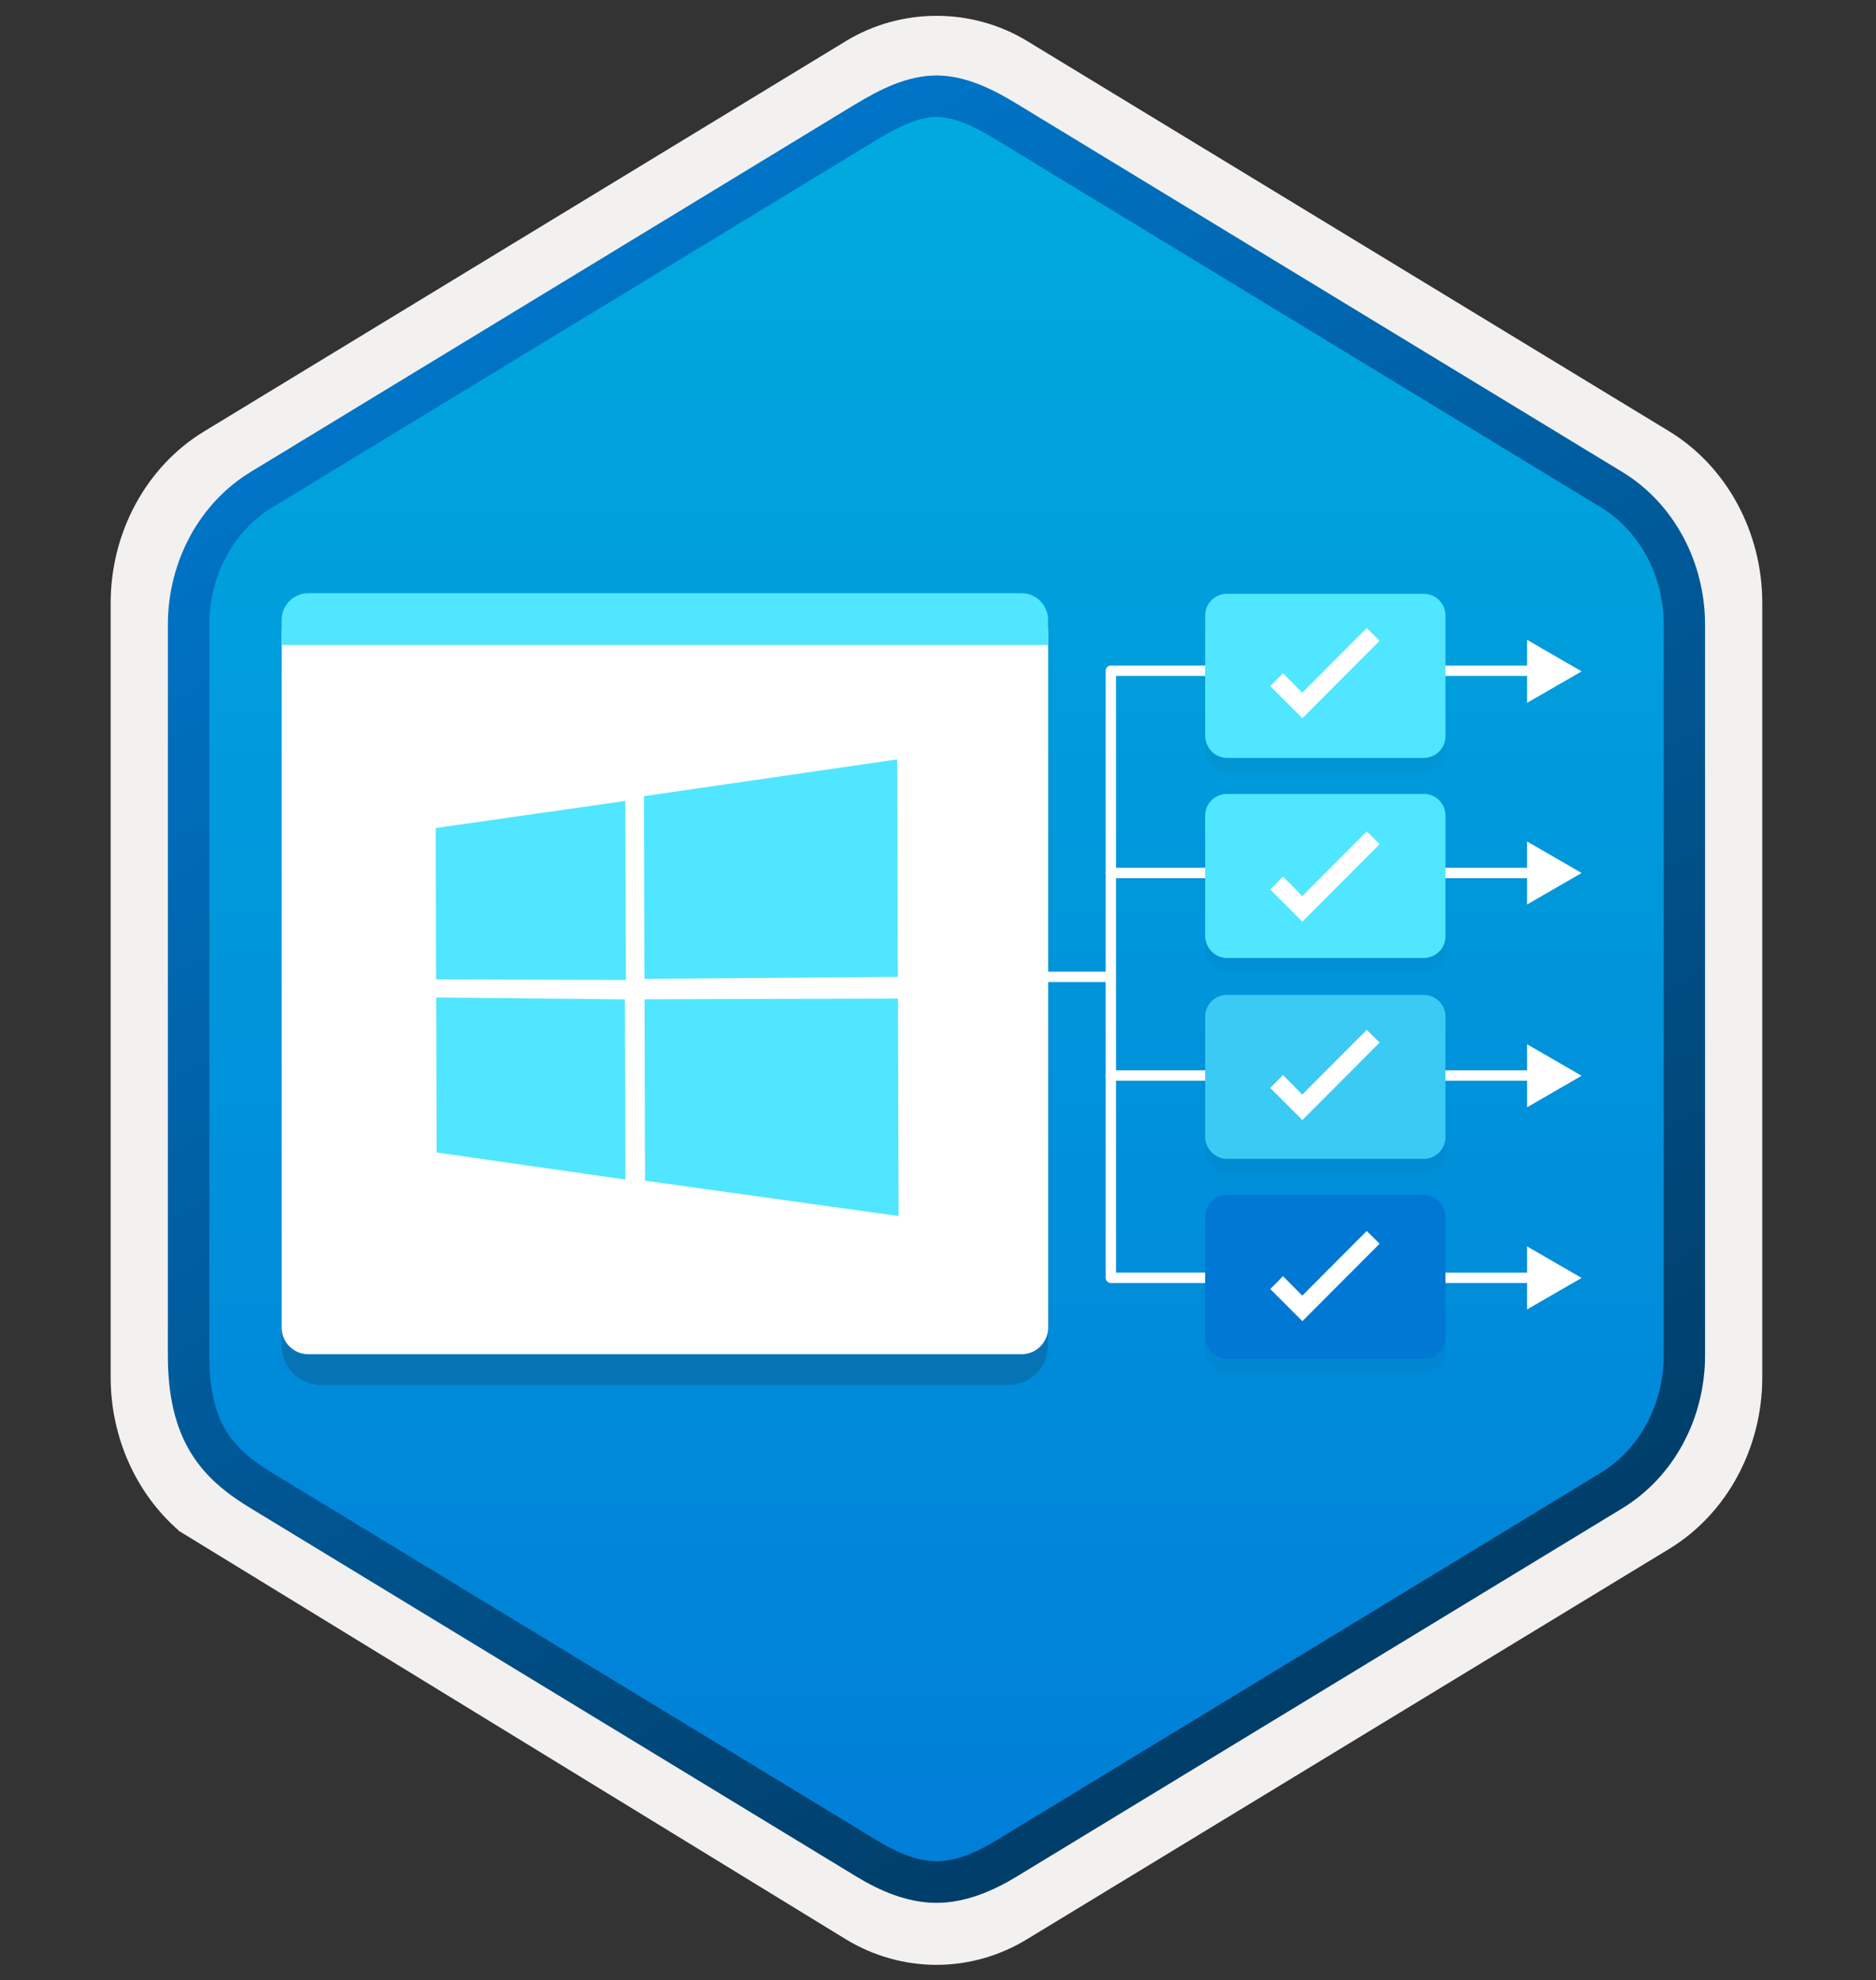 <svg width="181" height="191" viewBox="0 0 181 191" fill="none" xmlns="http://www.w3.org/2000/svg">
<rect x="0" y="0" width="181" height="191" fill="#333333" stroke="none"/>
<path d="M90.357 189.53C93.417 189.53 96.427 188.68 99.087 187.06L161.057 149.4C166.597 146.03 170.027 139.7 170.027 132.86V58.15C170.027 51.33 166.597 44.99 161.057 41.61L99.087 3.95C93.757 0.71 86.937 0.73 81.637 3.95L19.667 41.63C14.127 45 10.677 51.33 10.677 58.17V132.87C10.677 138.63 13.127 144.05 17.227 147.62V147.65L81.637 187.08C84.277 188.68 87.297 189.53 90.357 189.53ZM91.007 8.48C92.957 8.48 95.437 9.69 97.147 10.74L157.907 47.93C161.657 50.21 163.777 56.81 163.777 61.56L163.147 132.86C163.147 137.61 159.947 141.88 156.197 144.16L95.797 180.54C92.367 182.63 89.577 182.63 86.137 180.54L24.927 144.07C21.177 141.79 18.157 137.59 18.157 132.86V59.22C18.157 54.48 20.887 49.59 24.657 47.3L85.237 10.74C86.937 9.7 89.057 8.48 91.007 8.48Z" fill="#F2F1F0"/>
<path fill-rule="evenodd" clip-rule="evenodd" d="M98.256 12.06C95.806 10.56 93.086 9.81 90.356 9.81C87.626 9.81 84.906 10.57 82.456 12.06L26.326 46.39C21.306 49.46 18.196 55.21 18.196 61.46V129.56C18.196 135.79 21.296 141.56 26.326 144.63L82.456 178.96C84.906 180.46 87.626 181.21 90.356 181.21C93.086 181.21 95.806 180.47 98.256 178.96L154.386 144.63C159.406 141.56 162.516 135.79 162.516 129.56V61.46C162.516 55.23 159.416 49.48 154.386 46.39L98.256 12.06Z" fill="url(#paint0_linear)"/>
<path fill-rule="evenodd" clip-rule="evenodd" d="M90.356 11.28C92.036 11.28 93.926 12.149 95.986 13.399L154.456 48.94C158.106 51.16 160.516 55.429 160.516 60.26V130.74C160.516 135.56 158.106 139.84 154.456 142.06L95.996 177.6C94.036 178.79 92.116 179.54 90.366 179.54C88.616 179.54 86.696 178.79 84.736 177.6L26.256 142.07C24.246 140.84 22.796 139.64 21.816 138.03C20.836 136.43 20.196 134.21 20.196 130.75V60.27C20.196 55.44 22.606 51.169 26.256 48.95L84.716 13.409C86.806 12.159 88.666 11.28 90.356 11.28ZM98.066 181.03L156.526 145.49C161.446 142.5 164.506 136.88 164.506 130.75V60.27C164.506 54.139 161.446 48.52 156.526 45.529L98.066 9.99C95.956 8.71 93.246 7.28 90.356 7.28C87.456 7.28 84.746 8.72 82.656 9.98H82.646L24.176 45.529C19.256 48.52 16.196 54.139 16.196 60.27V130.75C16.196 134.71 16.936 137.7 18.396 140.11C19.856 142.51 21.916 144.11 24.176 145.48L82.636 181.02C84.856 182.37 87.526 183.55 90.346 183.55C93.166 183.55 95.846 182.38 98.066 181.03Z" fill="url(#paint1_linear)"/>
<g opacity="0.2">
<path opacity="0.2" d="M118.396 132.45H137.366C138.526 132.45 139.466 131.51 139.466 130.35V118.74C139.466 117.58 138.526 116.64 137.366 116.64H118.376C117.216 116.63 116.276 117.57 116.276 118.73V130.34C116.296 131.51 117.236 132.45 118.396 132.45Z" fill="#1F1D21"/>
<path opacity="0.2" d="M118.396 93.78H137.366C138.526 93.78 139.466 92.84 139.466 91.68V80.05C139.466 78.89 138.526 77.95 137.366 77.95H118.376C117.216 77.95 116.276 78.89 116.276 80.05V91.66C116.296 92.84 117.236 93.78 118.396 93.78Z" fill="#1F1D21"/>
<path opacity="0.2" d="M118.396 113.15H137.366C138.526 113.15 139.466 112.21 139.466 111.05V99.44C139.466 98.28 138.526 97.34 137.366 97.34H118.376C117.216 97.33 116.276 98.27 116.276 99.44V111.05C116.296 112.21 117.236 113.15 118.396 113.15Z" fill="#1F1D21"/>
<path opacity="0.2" d="M118.396 74.48H137.366C138.526 74.48 139.466 73.54 139.466 72.38V60.75C139.466 59.59 138.526 58.65 137.366 58.65H118.376C117.216 58.65 116.276 59.59 116.276 60.75V72.36C116.296 73.54 117.236 74.48 118.396 74.48Z" fill="#1F1D21"/>
</g>
<path fill-rule="evenodd" clip-rule="evenodd" d="M106.677 103.74C106.677 103.463 106.901 103.24 107.177 103.24H127.337C127.613 103.24 127.837 103.463 127.837 103.74C127.837 104.016 127.613 104.24 127.337 104.24H107.177C106.901 104.24 106.677 104.016 106.677 103.74Z" fill="white"/>
<path fill-rule="evenodd" clip-rule="evenodd" d="M106.677 84.21C106.677 83.933 106.901 83.71 107.177 83.71H127.337C127.613 83.71 127.837 83.933 127.837 84.21C127.837 84.486 127.613 84.71 127.337 84.71H107.177C106.901 84.71 106.677 84.486 106.677 84.21Z" fill="white"/>
<path fill-rule="evenodd" clip-rule="evenodd" d="M106.677 64.7C106.677 64.423 106.901 64.2 107.177 64.2H127.337C127.613 64.2 127.837 64.423 127.837 64.7C127.837 64.976 127.613 65.2 127.337 65.2H107.677V122.759H127.317C127.593 122.759 127.817 122.983 127.817 123.259C127.817 123.536 127.593 123.759 127.317 123.759H107.177C106.901 123.759 106.677 123.536 106.677 123.259V64.7Z" fill="white"/>
<path fill-rule="evenodd" clip-rule="evenodd" d="M93.236 94.23C93.236 93.953 93.46 93.73 93.736 93.73H107.166C107.442 93.73 107.666 93.953 107.666 94.23C107.666 94.506 107.442 94.73 107.166 94.73H93.736C93.46 94.73 93.236 94.506 93.236 94.23Z" fill="white"/>
<path fill-rule="evenodd" clip-rule="evenodd" d="M138.097 103.74C138.097 103.463 138.321 103.24 138.597 103.24H148.147C148.423 103.24 148.647 103.463 148.647 103.74C148.647 104.016 148.423 104.24 148.147 104.24H138.597C138.321 104.24 138.097 104.016 138.097 103.74Z" fill="white"/>
<path fill-rule="evenodd" clip-rule="evenodd" d="M138.097 84.21C138.097 83.933 138.321 83.71 138.597 83.71H148.147C148.423 83.71 148.647 83.933 148.647 84.21C148.647 84.486 148.423 84.71 148.147 84.71H138.597C138.321 84.71 138.097 84.486 138.097 84.21Z" fill="white"/>
<path fill-rule="evenodd" clip-rule="evenodd" d="M138.097 123.26C138.097 122.983 138.321 122.76 138.597 122.76H148.137C148.413 122.76 148.637 122.983 148.637 123.26C148.637 123.536 148.413 123.76 148.137 123.76H138.597C138.321 123.76 138.097 123.536 138.097 123.26Z" fill="white"/>
<path fill-rule="evenodd" clip-rule="evenodd" d="M138.097 64.7C138.097 64.423 138.321 64.2 138.597 64.2H148.147C148.423 64.2 148.647 64.423 148.647 64.7C148.647 64.976 148.423 65.2 148.147 65.2H138.597C138.321 65.2 138.097 64.976 138.097 64.7Z" fill="white"/>
<path d="M147.336 61.719L152.596 64.76L147.336 67.799V61.719Z" fill="white"/>
<path d="M147.336 81.169L152.596 84.209L147.336 87.249V81.169Z" fill="white"/>
<path d="M147.336 100.729L152.596 103.769L147.336 106.809V100.729Z" fill="white"/>
<path d="M147.336 120.229L152.596 123.269L147.336 126.309V120.229Z" fill="white"/>
<path d="M118.396 131.08H137.366C138.526 131.08 139.466 130.14 139.466 128.98V117.37C139.466 116.21 138.526 115.27 137.366 115.27H118.376C117.216 115.26 116.276 116.2 116.276 117.36V128.97C116.296 130.14 117.236 131.08 118.396 131.08Z" fill="#0078D4"/>
<path d="M118.396 92.41H137.366C138.526 92.41 139.466 91.47 139.466 90.31V78.68C139.466 77.52 138.526 76.58 137.366 76.58H118.376C117.216 76.58 116.276 77.52 116.276 78.68V90.29C116.296 91.47 117.236 92.41 118.396 92.41Z" fill="#50E6FF"/>
<path d="M118.396 111.78H137.366C138.526 111.78 139.466 110.84 139.466 109.68V98.07C139.466 96.91 138.526 95.97 137.366 95.97H118.376C117.216 95.96 116.276 96.9 116.276 98.07V109.68C116.296 110.84 117.236 111.78 118.396 111.78Z" fill="#3BCAF4"/>
<path d="M118.396 73.109H137.366C138.526 73.109 139.466 72.169 139.466 71.01V59.38C139.466 58.219 138.526 57.279 137.366 57.279H118.376C117.216 57.279 116.276 58.219 116.276 59.38V70.99C116.296 72.169 117.236 73.109 118.396 73.109Z" fill="#50E6FF"/>
<path opacity="0.2" d="M50.777 133.584H97.337C99.417 133.584 101.107 131.894 101.107 129.814V61.464H27.177V129.814C27.177 131.894 28.867 133.584 30.947 133.584H39.007H50.777Z" fill="#1F1D21"/>
<path d="M50.777 130.63H98.557C99.977 130.63 101.127 129.48 101.127 128.06V61.059C101.117 59.639 99.967 58.489 98.557 58.489H29.747C28.327 58.489 27.177 59.639 27.177 61.059V128.06C27.177 129.48 28.327 130.63 29.747 130.63H39.007H50.777Z" fill="white"/>
<path d="M101.117 59.789C101.117 58.37 99.967 57.219 98.547 57.219H29.747C28.327 57.219 27.177 58.37 27.177 59.789V62.219H101.117V59.789V59.789Z" fill="#50E6FF"/>
<path d="M42.036 79.87L42.076 94.469L60.386 94.529L60.336 77.26L42.036 79.87Z" fill="#50E6FF"/>
<path d="M42.086 96.219L42.126 111.169L60.336 113.779L60.286 96.4L42.086 96.219Z" fill="#50E6FF"/>
<path d="M62.187 96.39L62.236 113.89L86.697 117.3L86.636 96.32L62.187 96.39Z" fill="#50E6FF"/>
<path d="M62.126 76.799L62.176 94.419L86.626 94.23L86.566 73.249L62.126 76.799Z" fill="#50E6FF"/>
<path d="M131.867 60.58L125.647 66.82L123.787 64.94L122.557 66.18L125.657 69.28L133.107 61.81L131.867 60.58Z" fill="white"/>
<path d="M131.867 80.2L125.647 86.439L123.787 84.559L122.557 85.799L125.657 88.9L133.107 81.43L131.867 80.2Z" fill="white"/>
<path d="M131.867 99.34L125.647 105.58L123.787 103.7L122.557 104.94L125.657 108.04L133.107 100.57L131.867 99.34Z" fill="white"/>
<path d="M131.867 118.74L125.647 124.979L123.787 123.1L122.557 124.34L125.657 127.44L133.107 119.97L131.867 118.74Z" fill="white"/>
<defs>
<linearGradient id="paint0_linear" x1="90.356" y1="9.81" x2="90.356" y2="181.209" gradientUnits="userSpaceOnUse">
<stop stop-color="#00ABDE"/>
<stop offset="1" stop-color="#007ED8"/>
</linearGradient>
<linearGradient id="paint1_linear" x1="36.476" y1="4.601" x2="203.153" y2="286.932" gradientUnits="userSpaceOnUse">
<stop stop-color="#007ED8"/>
<stop offset="0.707" stop-color="#002D4C"/>
</linearGradient>
</defs>
</svg>
